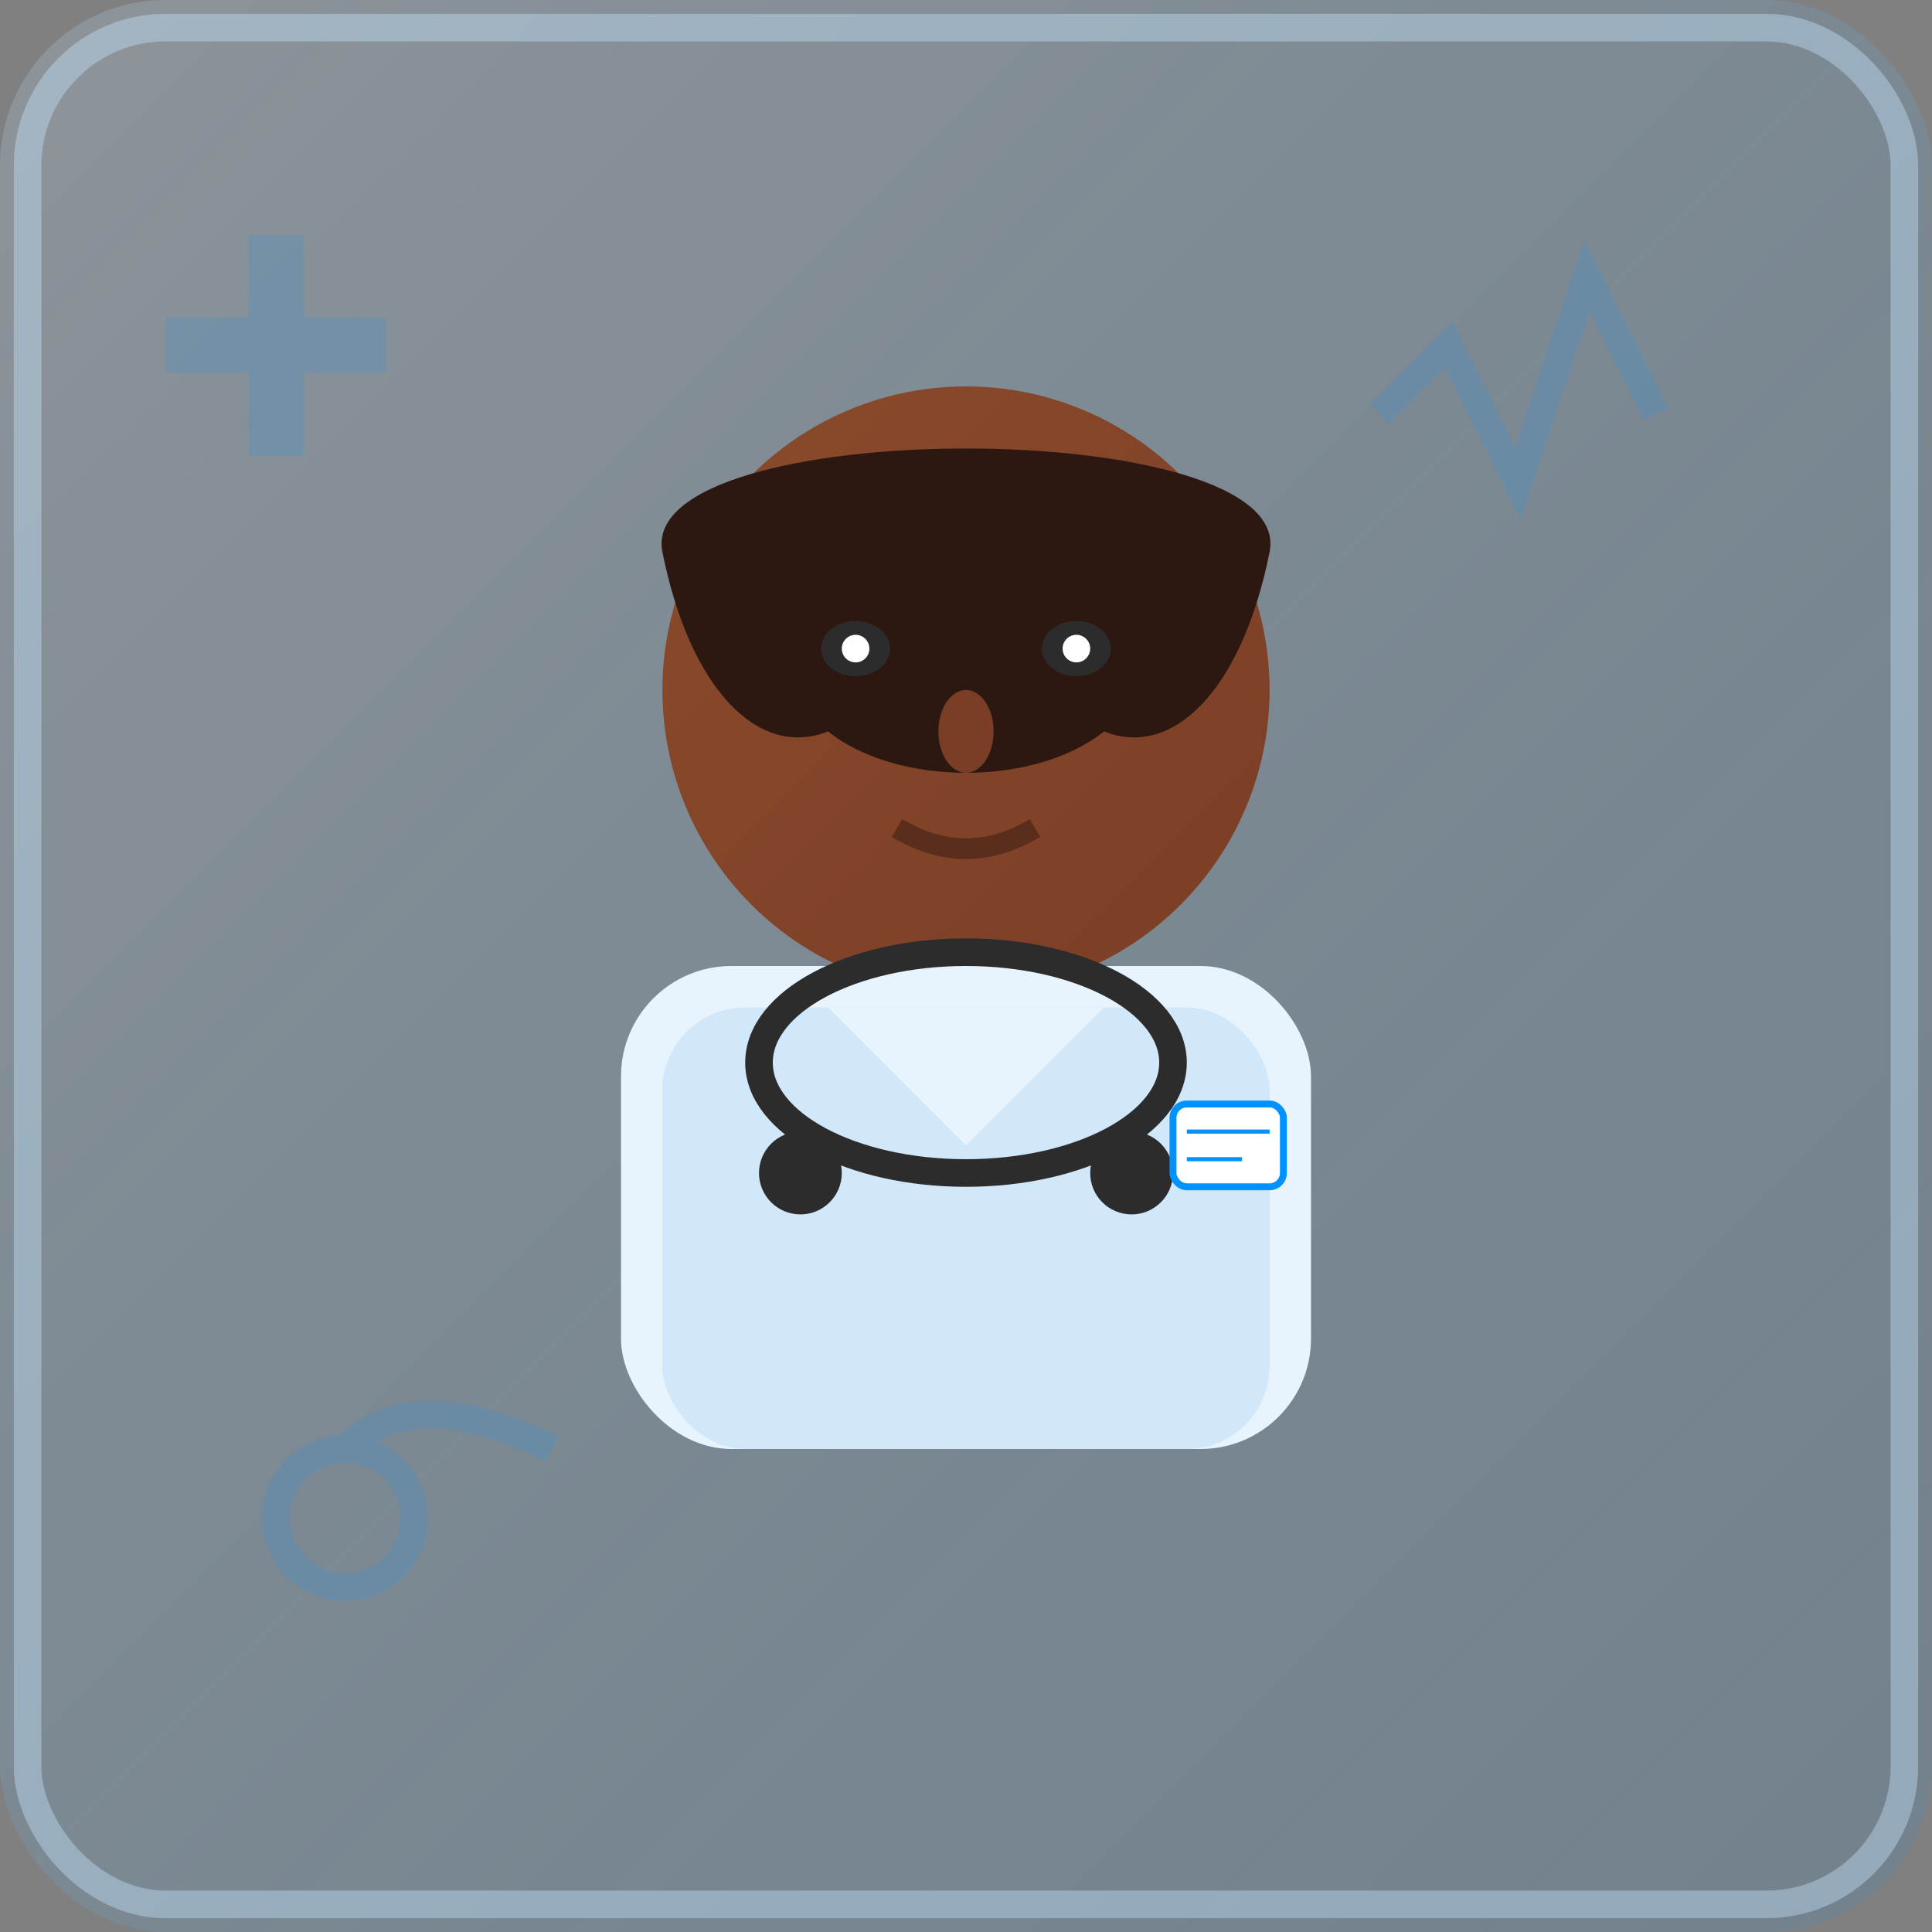 <?xml version="1.0" encoding="UTF-8"?>
<svg width="140" height="140" viewBox="0 0 140 140" xmlns="http://www.w3.org/2000/svg">
  <rect x="0" y="0" width="140" height="140" fill="#808080" stroke="none"/>
  <!-- Background Circle -->
  <defs>
    <linearGradient id="healthBg" x1="0%" y1="0%" x2="100%" y2="100%">
      <stop offset="0%" style="stop-color:#C6E7FF;stop-opacity:0.2" />
      <stop offset="100%" style="stop-color:#0092FF;stop-opacity:0.1" />
    </linearGradient>
    <linearGradient id="skinHealth" x1="0%" y1="0%" x2="100%" y2="100%">
      <stop offset="0%" style="stop-color:#8B4A2B;stop-opacity:1" />
      <stop offset="100%" style="stop-color:#7A3E26;stop-opacity:1" />
    </linearGradient>
  </defs>
  
  <!-- Background -->
  <rect width="140" height="140" rx="12" fill="url(#healthBg)"/>
  
  <!-- Medical elements -->
  <g opacity="0.15">
    <!-- Medical cross -->
    <g transform="translate(20, 25)">
      <rect x="-2" y="-8" width="4" height="16" fill="#0092FF"/>
      <rect x="-8" y="-2" width="16" height="4" fill="#0092FF"/>
    </g>
    <!-- Heartbeat line -->
    <path d="M100 30 L105 25 L110 35 L115 20 L120 30" stroke="#0092FF" stroke-width="2" fill="none"/>
    <!-- Stethoscope -->
    <circle cx="25" cy="110" r="5" fill="none" stroke="#0092FF" stroke-width="2"/>
    <path d="M25 105 Q30 100, 40 105" stroke="#0092FF" stroke-width="2" fill="none"/>
  </g>
  
  <!-- Professional Figure - Healthcare Worker (Black Female) -->
  <g transform="translate(70, 65)">
    <!-- Head -->
    <circle cx="0" cy="-15" r="22" fill="url(#skinHealth)"/>
    
    <!-- Hair -->
    <path d="M-22 -25 C-24 -35, 24 -35, 22 -25 C20 -15, 15 -10, 10 -12 C5 -8, -5 -8, -10 -12 C-15 -10, -20 -15, -22 -25" fill="#2C1810"/>
    
    <!-- Eyes -->
    <ellipse cx="-8" cy="-18" rx="2.5" ry="2" fill="#2C2C2C"/>
    <ellipse cx="8" cy="-18" rx="2.5" ry="2" fill="#2C2C2C"/>
    <circle cx="-8" cy="-18" r="1" fill="#FFFFFF"/>
    <circle cx="8" cy="-18" r="1" fill="#FFFFFF"/>
    
    <!-- Eyebrows -->
    <path d="M-12 -22 L-4 -22" stroke="#2C1810" stroke-width="1.5"/>
    <path d="M4 -22 L12 -22" stroke="#2C1810" stroke-width="1.5"/>
    
    <!-- Nose -->
    <ellipse cx="0" cy="-12" rx="2" ry="3" fill="#7A3E26"/>
    
    <!-- Mouth -->
    <path d="M-5 -5 Q0 -2 5 -5" fill="none" stroke="#5A2E1A" stroke-width="1.5"/>
    
    <!-- Scrubs/Medical Uniform -->
    <rect x="-25" y="5" width="50" height="35" rx="8" fill="#E8F4FD"/>
    <rect x="-22" y="8" width="44" height="32" rx="6" fill="#D1E7FA"/>
    <!-- V-neck -->
    <path d="M-10 8 L0 18 L10 8" fill="#E8F4FD"/>
    
    <!-- Stethoscope around neck -->
    <ellipse cx="0" cy="12" rx="15" ry="8" fill="none" stroke="#2C2C2C" stroke-width="2"/>
    <circle cx="-12" cy="20" r="3" fill="#2C2C2C"/>
    <circle cx="12" cy="20" r="3" fill="#2C2C2C"/>
    
    <!-- Name badge -->
    <rect x="15" y="15" width="8" height="6" rx="1" fill="#FFFFFF" stroke="#0092FF" stroke-width="0.5"/>
    <line x1="16" y1="17" x2="22" y2="17" stroke="#0092FF" stroke-width="0.3"/>
    <line x1="16" y1="19" x2="20" y2="19" stroke="#0092FF" stroke-width="0.3"/>
  </g>
  
  <!-- Subtle border -->
  <rect x="2" y="2" width="136" height="136" rx="10" fill="none" stroke="rgba(198,231,255,0.4)" stroke-width="2"/>
</svg>